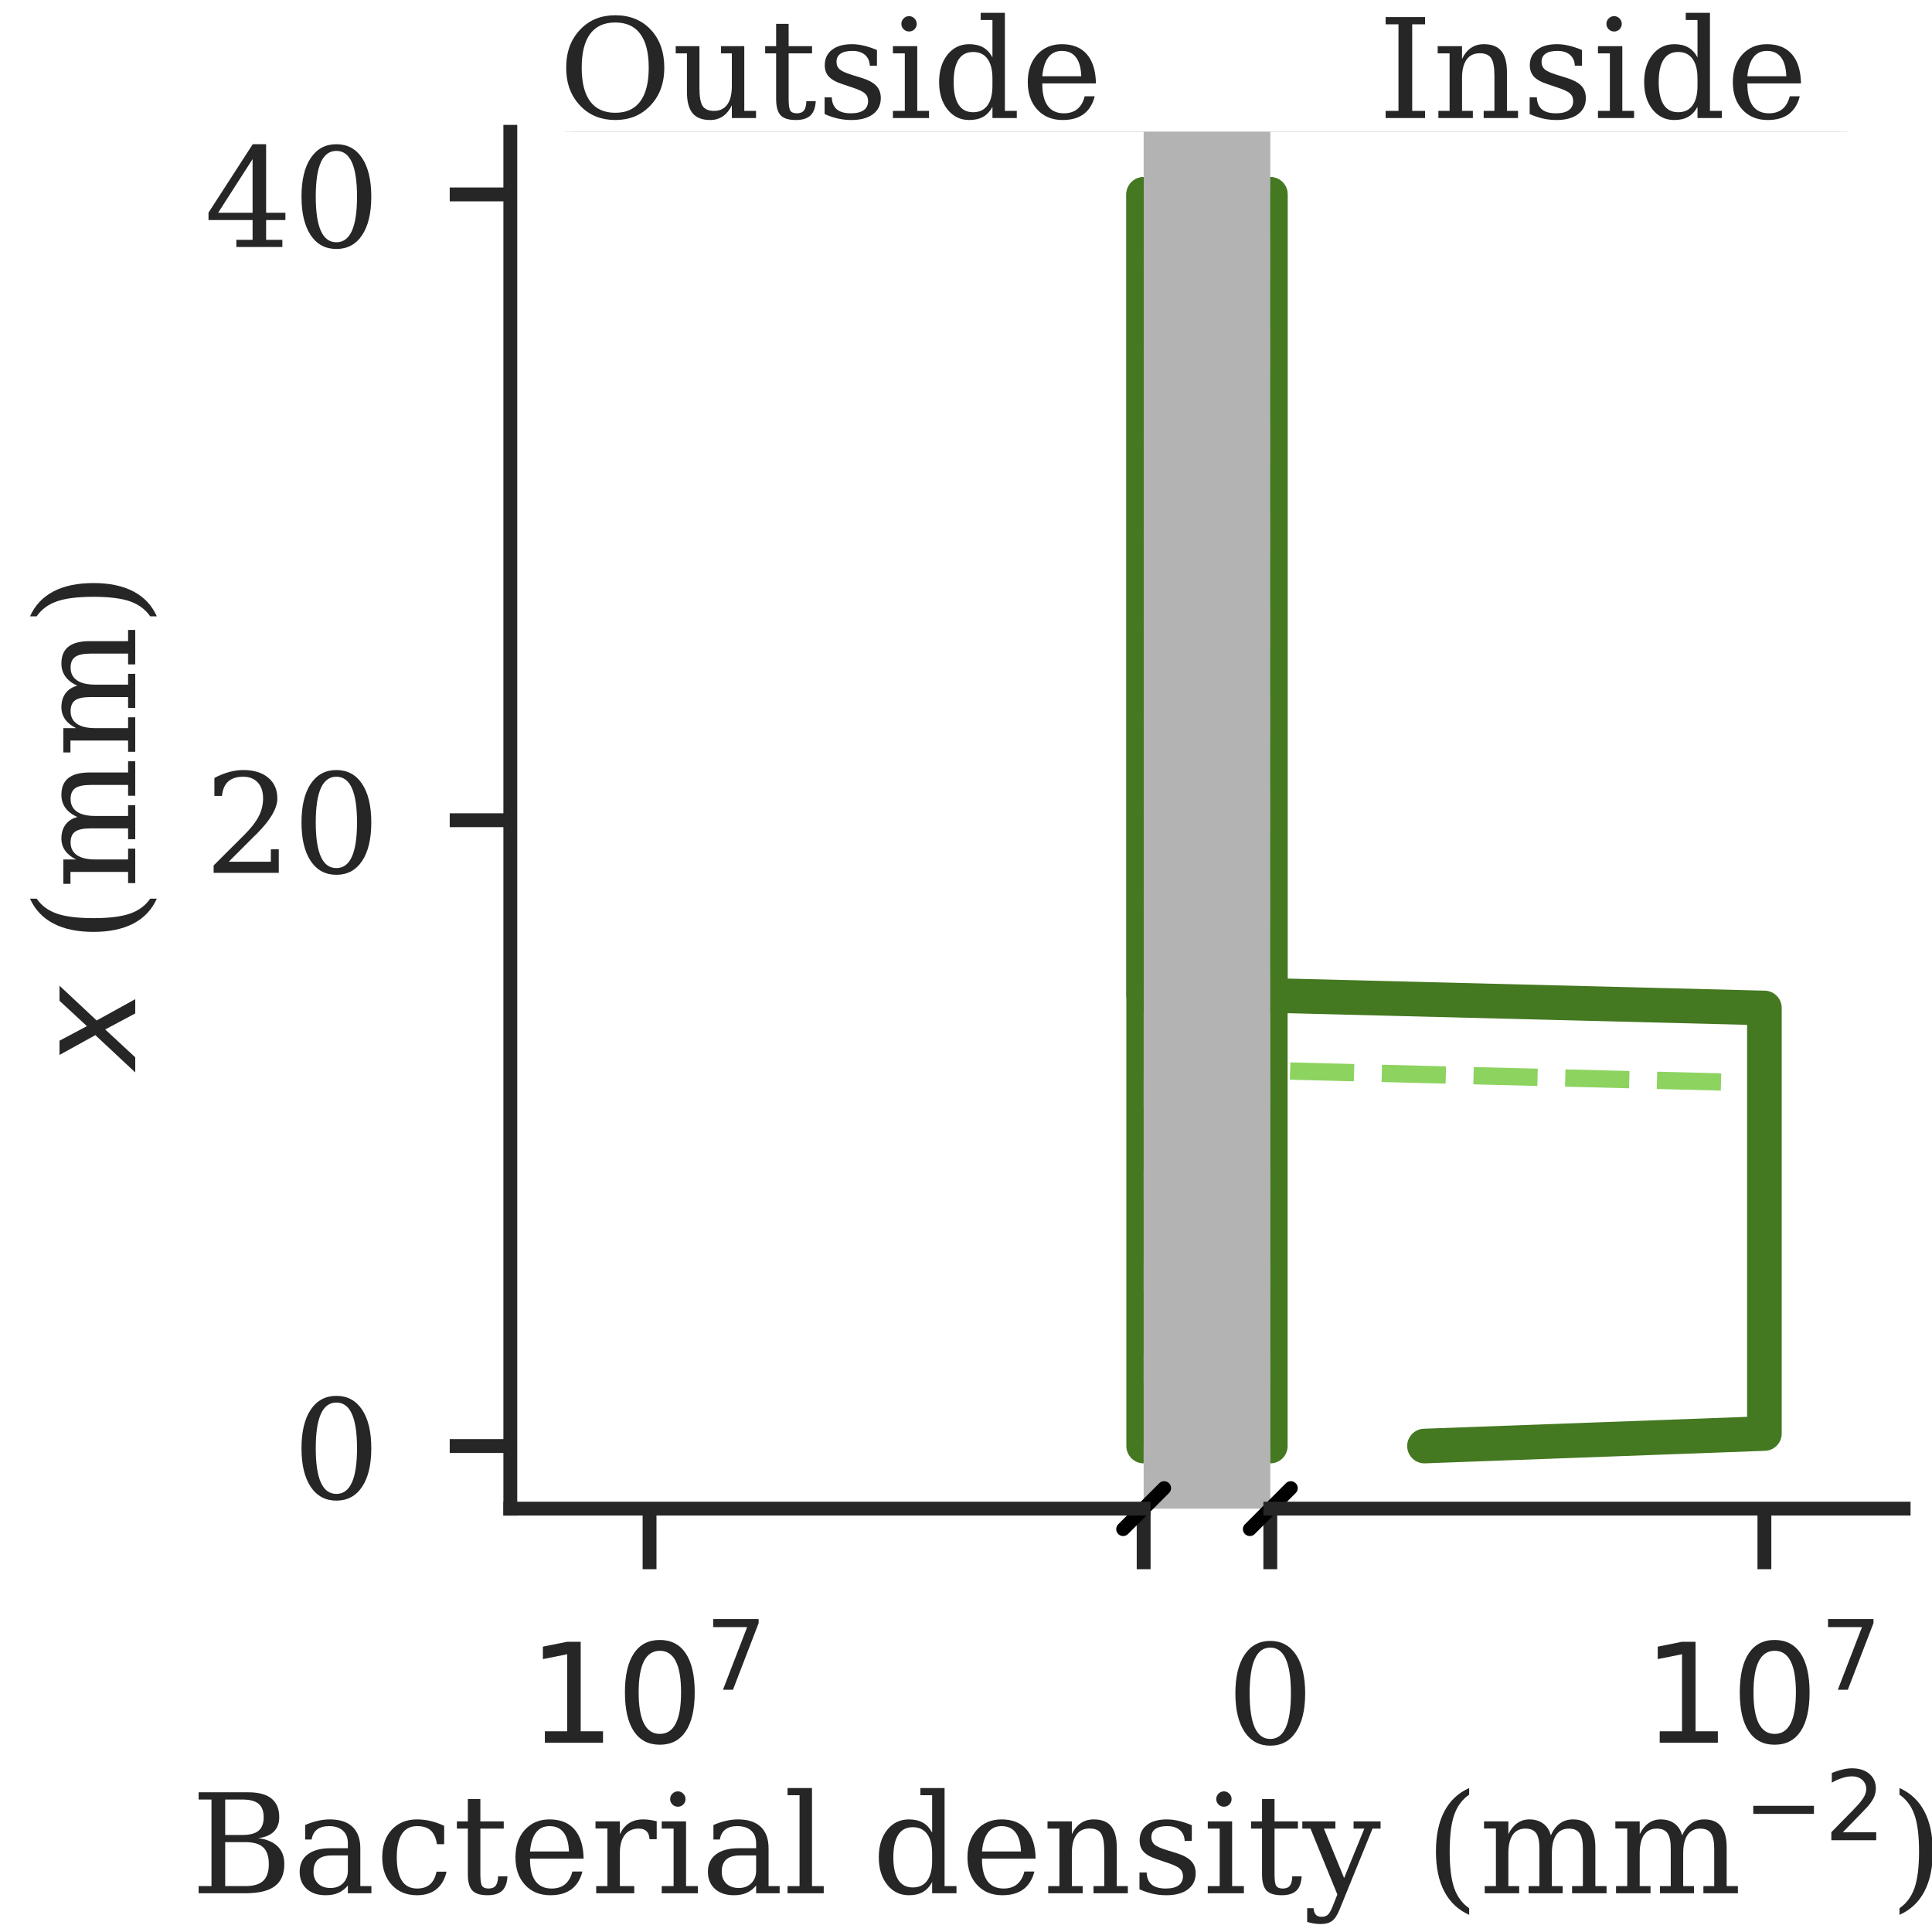 <?xml version="1.0" encoding="utf-8" standalone="no"?>
<!DOCTYPE svg PUBLIC "-//W3C//DTD SVG 1.1//EN"
  "http://www.w3.org/Graphics/SVG/1.1/DTD/svg11.dtd">
<!-- Created with matplotlib (https://matplotlib.org/) -->
<svg height="111.6pt" version="1.1" viewBox="0 0 111.6 111.6" width="111.6pt" xmlns="http://www.w3.org/2000/svg" xmlns:xlink="http://www.w3.org/1999/xlink">
 <defs>
  <style type="text/css">
*{stroke-linecap:butt;stroke-linejoin:round;}
  </style>
 </defs>
 <g id="figure_1">
  <g id="patch_1">
   <path d="M 0 111.6 
L 111.6 111.6 
L 111.6 0 
L 0 0 
z
" style="fill:#ffffff;"/>
  </g>
  <g id="axes_1">
   <g id="patch_2">
    <path clip-path="url(#p5a518425d0)" d="M 33.136 87.144 
L 33.136 7.614 
L 106.304 7.614 
L 106.304 87.144 
z
" style="fill:#b3b3b3;stroke:#b3b3b3;stroke-linejoin:miter;"/>
   </g>
   <g id="text_1">
    <!-- Outside -->
    <defs>
     <path d="M 41.016 3.812 
Q 52.984 3.812 59.078 12.031 
Q 65.188 20.266 65.188 36.375 
Q 65.188 52.547 59.078 60.766 
Q 52.984 69 41.016 69 
Q 29 69 22.891 60.766 
Q 16.797 52.547 16.797 36.375 
Q 16.797 20.266 22.891 12.031 
Q 29 3.812 41.016 3.812 
z
M 41.016 -1.422 
Q 33.594 -1.422 27.359 1.016 
Q 21.141 3.469 16.406 8.203 
Q 10.938 13.672 8.266 20.609 
Q 5.609 27.547 5.609 36.375 
Q 5.609 45.219 8.266 52.172 
Q 10.938 59.125 16.406 64.594 
Q 21.188 69.391 27.344 71.797 
Q 33.5 74.219 41.016 74.219 
Q 56.891 74.219 66.656 63.812 
Q 76.422 53.422 76.422 36.375 
Q 76.422 27.641 73.734 20.625 
Q 71.047 13.625 65.578 8.203 
Q 60.797 3.422 54.641 1 
Q 48.484 -1.422 41.016 -1.422 
z
" id="DejaVuSerif-79"/>
     <path d="M 35.406 51.906 
L 52.203 51.906 
L 52.203 5.172 
L 60.688 5.172 
L 60.688 0 
L 43.219 0 
L 43.219 9.188 
Q 40.719 4 36.766 1.281 
Q 32.812 -1.422 27.594 -1.422 
Q 18.953 -1.422 14.875 3.484 
Q 10.797 8.406 10.797 18.891 
L 10.797 46.688 
L 2.688 46.688 
L 2.688 51.906 
L 19.828 51.906 
L 19.828 21.688 
Q 19.828 12.203 22.141 8.688 
Q 24.469 5.172 30.422 5.172 
Q 36.672 5.172 39.938 9.766 
Q 43.219 14.359 43.219 23.094 
L 43.219 46.688 
L 35.406 46.688 
z
" id="DejaVuSerif-117"/>
     <path d="M 10.797 46.688 
L 2.875 46.688 
L 2.875 51.906 
L 10.797 51.906 
L 10.797 68.016 
L 19.828 68.016 
L 19.828 51.906 
L 36.719 51.906 
L 36.719 46.688 
L 19.828 46.688 
L 19.828 13.719 
Q 19.828 7.125 21.094 5.266 
Q 22.359 3.422 25.781 3.422 
Q 29.297 3.422 30.906 5.484 
Q 32.516 7.562 32.625 12.203 
L 39.406 12.203 
Q 39.016 5.125 35.547 1.844 
Q 32.078 -1.422 25 -1.422 
Q 17.234 -1.422 14.016 2.016 
Q 10.797 5.469 10.797 13.719 
z
" id="DejaVuSerif-116"/>
     <path d="M 5.609 2.875 
L 5.609 14.984 
L 10.797 14.984 
Q 10.984 9.188 14.422 6.297 
Q 17.875 3.422 24.609 3.422 
Q 30.672 3.422 33.844 5.688 
Q 37.016 7.953 37.016 12.312 
Q 37.016 15.719 34.688 17.812 
Q 32.375 19.922 24.906 22.312 
L 18.406 24.516 
Q 11.719 26.656 8.719 29.875 
Q 5.719 33.109 5.719 38.094 
Q 5.719 45.219 10.938 49.266 
Q 16.156 53.328 25.391 53.328 
Q 29.5 53.328 34.031 52.25 
Q 38.578 51.172 43.406 49.125 
L 43.406 37.797 
L 38.234 37.797 
Q 38.031 42.828 34.703 45.656 
Q 31.391 48.484 25.688 48.484 
Q 20.016 48.484 17.109 46.484 
Q 14.203 44.484 14.203 40.484 
Q 14.203 37.203 16.406 35.219 
Q 18.609 33.25 25.203 31.203 
L 32.328 29 
Q 39.703 26.703 42.938 23.266 
Q 46.188 19.828 46.188 14.406 
Q 46.188 7.031 40.547 2.797 
Q 34.906 -1.422 25 -1.422 
Q 19.969 -1.422 15.188 -0.344 
Q 10.406 0.734 5.609 2.875 
z
" id="DejaVuSerif-115"/>
     <path d="M 9.719 68.016 
Q 9.719 70.266 11.344 71.922 
Q 12.984 73.578 15.281 73.578 
Q 17.531 73.578 19.156 71.922 
Q 20.797 70.266 20.797 68.016 
Q 20.797 65.719 19.188 64.109 
Q 17.578 62.5 15.281 62.5 
Q 12.984 62.5 11.344 64.109 
Q 9.719 65.719 9.719 68.016 
z
M 21.188 5.172 
L 29.688 5.172 
L 29.688 0 
L 3.609 0 
L 3.609 5.172 
L 12.203 5.172 
L 12.203 46.688 
L 3.609 46.688 
L 3.609 51.906 
L 21.188 51.906 
z
" id="DejaVuSerif-105"/>
     <path d="M 52.484 5.172 
L 61.078 5.172 
L 61.078 0 
L 43.5 0 
L 43.5 8.109 
Q 40.875 3.219 36.797 0.891 
Q 32.719 -1.422 26.703 -1.422 
Q 17.141 -1.422 11.062 6.172 
Q 4.984 13.766 4.984 25.984 
Q 4.984 38.188 11.031 45.75 
Q 17.094 53.328 26.703 53.328 
Q 32.719 53.328 36.797 51 
Q 40.875 48.688 43.5 43.797 
L 43.5 70.797 
L 35.016 70.797 
L 35.016 75.984 
L 52.484 75.984 
z
M 43.5 23.391 
L 43.5 28.516 
Q 43.5 37.844 39.906 42.766 
Q 36.328 47.703 29.5 47.703 
Q 22.562 47.703 19.016 42.234 
Q 15.484 36.766 15.484 25.984 
Q 15.484 15.234 19.016 9.719 
Q 22.562 4.203 29.5 4.203 
Q 36.328 4.203 39.906 9.109 
Q 43.5 14.016 43.5 23.391 
z
" id="DejaVuSerif-100"/>
     <path d="M 54.203 25 
L 15.484 25 
L 15.484 24.609 
Q 15.484 14.109 19.438 8.766 
Q 23.391 3.422 31.109 3.422 
Q 37.016 3.422 40.797 6.516 
Q 44.578 9.625 46.094 15.719 
L 53.328 15.719 
Q 51.172 7.172 45.375 2.875 
Q 39.594 -1.422 30.172 -1.422 
Q 18.797 -1.422 11.891 6.078 
Q 4.984 13.578 4.984 25.984 
Q 4.984 38.281 11.766 45.797 
Q 18.562 53.328 29.594 53.328 
Q 41.359 53.328 47.656 46.062 
Q 53.953 38.812 54.203 25 
z
M 43.609 30.172 
Q 43.312 39.266 39.766 43.875 
Q 36.234 48.484 29.594 48.484 
Q 23.391 48.484 19.828 43.844 
Q 16.266 39.203 15.484 30.172 
z
" id="DejaVuSerif-101"/>
    </defs>
    <g style="fill:#262626;" transform="translate(32.258 6.819)scale(0.08 -0.08)">
     <use xlink:href="#DejaVuSerif-79"/>
     <use x="81.982" xlink:href="#DejaVuSerif-117"/>
     <use x="146.387" xlink:href="#DejaVuSerif-116"/>
     <use x="186.572" xlink:href="#DejaVuSerif-115"/>
     <use x="237.891" xlink:href="#DejaVuSerif-105"/>
     <use x="269.873" xlink:href="#DejaVuSerif-100"/>
     <use x="333.887" xlink:href="#DejaVuSerif-101"/>
    </g>
   </g>
   <g id="text_2">
    <!-- Inside -->
    <defs>
     <path d="M 24.703 5.172 
L 33.984 5.172 
L 33.984 0 
L 5.516 0 
L 5.516 5.172 
L 14.797 5.172 
L 14.797 67.672 
L 5.516 67.672 
L 5.516 72.906 
L 33.984 72.906 
L 33.984 67.672 
L 24.703 67.672 
z
" id="DejaVuSerif-73"/>
     <path d="M 4.109 0 
L 4.109 5.172 
L 12.203 5.172 
L 12.203 46.688 
L 3.609 46.688 
L 3.609 51.906 
L 21.188 51.906 
L 21.188 42.672 
Q 23.688 47.953 27.656 50.641 
Q 31.641 53.328 36.922 53.328 
Q 45.516 53.328 49.562 48.391 
Q 53.609 43.453 53.609 33.016 
L 53.609 5.172 
L 61.625 5.172 
L 61.625 0 
L 36.812 0 
L 36.812 5.172 
L 44.578 5.172 
L 44.578 30.172 
Q 44.578 39.703 42.234 43.234 
Q 39.891 46.781 33.984 46.781 
Q 27.734 46.781 24.453 42.203 
Q 21.188 37.641 21.188 28.906 
L 21.188 5.172 
L 29 5.172 
L 29 0 
z
" id="DejaVuSerif-110"/>
    </defs>
    <g style="fill:#262626;" transform="translate(79.598 6.819)scale(0.08 -0.08)">
     <use xlink:href="#DejaVuSerif-73"/>
     <use x="39.502" xlink:href="#DejaVuSerif-110"/>
     <use x="103.906" xlink:href="#DejaVuSerif-115"/>
     <use x="155.225" xlink:href="#DejaVuSerif-105"/>
     <use x="187.207" xlink:href="#DejaVuSerif-100"/>
     <use x="251.221" xlink:href="#DejaVuSerif-101"/>
    </g>
   </g>
  </g>
  <g id="axes_2">
   <g id="patch_3">
    <path d="M 29.478 87.144 
L 66.062 87.144 
L 66.062 7.614 
L 29.478 7.614 
z
" style="fill:#ffffff;"/>
   </g>
   <g id="matplotlib.axis_1">
    <g id="xtick_1">
     <g id="line2d_1">
      <defs>
       <path d="M 0 0 
L 0 3.5 
" id="m2ca1582dc2" style="stroke:#262626;stroke-width:0.8;"/>
      </defs>
      <g>
       <use style="fill:#262626;stroke:#262626;stroke-width:0.8;" x="37.521" xlink:href="#m2ca1582dc2" y="87.144"/>
      </g>
     </g>
     <g id="text_3">
      <!-- $10^7$ -->
      <defs>
       <path d="M 12.406 8.297 
L 28.516 8.297 
L 28.516 63.922 
L 10.984 60.406 
L 10.984 69.391 
L 28.422 72.906 
L 38.281 72.906 
L 38.281 8.297 
L 54.391 8.297 
L 54.391 0 
L 12.406 0 
z
" id="DejaVuSans-49"/>
       <path d="M 31.781 66.406 
Q 24.172 66.406 20.328 58.906 
Q 16.5 51.422 16.5 36.375 
Q 16.5 21.391 20.328 13.891 
Q 24.172 6.391 31.781 6.391 
Q 39.453 6.391 43.281 13.891 
Q 47.125 21.391 47.125 36.375 
Q 47.125 51.422 43.281 58.906 
Q 39.453 66.406 31.781 66.406 
z
M 31.781 74.219 
Q 44.047 74.219 50.516 64.516 
Q 56.984 54.828 56.984 36.375 
Q 56.984 17.969 50.516 8.266 
Q 44.047 -1.422 31.781 -1.422 
Q 19.531 -1.422 13.062 8.266 
Q 6.594 17.969 6.594 36.375 
Q 6.594 54.828 13.062 64.516 
Q 19.531 74.219 31.781 74.219 
z
" id="DejaVuSans-48"/>
       <path d="M 8.203 72.906 
L 55.078 72.906 
L 55.078 68.703 
L 28.609 0 
L 18.312 0 
L 43.219 64.594 
L 8.203 64.594 
z
" id="DejaVuSans-55"/>
      </defs>
      <g style="fill:#262626;" transform="translate(30.481 100.723)scale(0.08 -0.08)">
       <use transform="translate(0 0.684)" xlink:href="#DejaVuSans-49"/>
       <use transform="translate(63.623 0.684)" xlink:href="#DejaVuSans-48"/>
       <use transform="translate(128.203 38.966)scale(0.7)" xlink:href="#DejaVuSans-55"/>
      </g>
     </g>
    </g>
    <g id="xtick_2">
     <g id="line2d_2">
      <g>
       <use style="fill:#262626;stroke:#262626;stroke-width:0.8;" x="66.062" xlink:href="#m2ca1582dc2" y="87.144"/>
      </g>
     </g>
    </g>
   </g>
   <g id="matplotlib.axis_2">
    <g id="ytick_1">
     <g id="line2d_3">
      <defs>
       <path d="M 0 0 
L -3.5 0 
" id="m3a24e3e250" style="stroke:#262626;stroke-width:0.8;"/>
      </defs>
      <g>
       <use style="fill:#262626;stroke:#262626;stroke-width:0.8;" x="29.478" xlink:href="#m3a24e3e250" y="83.529"/>
      </g>
     </g>
     <g id="text_4">
      <!-- 0 -->
      <defs>
       <path d="M 31.781 3.422 
Q 39.266 3.422 42.969 11.625 
Q 46.688 19.828 46.688 36.375 
Q 46.688 52.984 42.969 61.188 
Q 39.266 69.391 31.781 69.391 
Q 24.312 69.391 20.594 61.188 
Q 16.891 52.984 16.891 36.375 
Q 16.891 19.828 20.594 11.625 
Q 24.312 3.422 31.781 3.422 
z
M 31.781 -1.422 
Q 19.922 -1.422 13.25 8.531 
Q 6.594 18.5 6.594 36.375 
Q 6.594 54.297 13.25 64.25 
Q 19.922 74.219 31.781 74.219 
Q 43.703 74.219 50.344 64.25 
Q 56.984 54.297 56.984 36.375 
Q 56.984 18.5 50.344 8.531 
Q 43.703 -1.422 31.781 -1.422 
z
" id="DejaVuSerif-48"/>
      </defs>
      <g style="fill:#262626;" transform="translate(16.888 86.568)scale(0.08 -0.08)">
       <use xlink:href="#DejaVuSerif-48"/>
      </g>
     </g>
    </g>
    <g id="ytick_2">
     <g id="line2d_4">
      <g>
       <use style="fill:#262626;stroke:#262626;stroke-width:0.8;" x="29.478" xlink:href="#m3a24e3e250" y="47.379"/>
      </g>
     </g>
     <g id="text_5">
      <!-- 20 -->
      <defs>
       <path d="M 12.797 55.516 
L 7.328 55.516 
L 7.328 68.5 
Q 12.547 71.297 17.844 72.75 
Q 23.141 74.219 28.219 74.219 
Q 39.594 74.219 46.188 68.703 
Q 52.781 63.188 52.781 53.719 
Q 52.781 43.016 37.844 28.125 
Q 36.672 27 36.078 26.422 
L 17.672 8.016 
L 48.094 8.016 
L 48.094 17 
L 53.812 17 
L 53.812 0 
L 6.781 0 
L 6.781 5.328 
L 28.906 27.391 
Q 36.234 34.719 39.359 40.844 
Q 42.484 46.969 42.484 53.719 
Q 42.484 61.078 38.641 65.234 
Q 34.812 69.391 28.078 69.391 
Q 21.094 69.391 17.281 65.922 
Q 13.484 62.453 12.797 55.516 
z
" id="DejaVuSerif-50"/>
      </defs>
      <g style="fill:#262626;" transform="translate(11.798 50.418)scale(0.08 -0.08)">
       <use xlink:href="#DejaVuSerif-50"/>
       <use x="63.623" xlink:href="#DejaVuSerif-48"/>
      </g>
     </g>
    </g>
    <g id="ytick_3">
     <g id="line2d_5">
      <g>
       <use style="fill:#262626;stroke:#262626;stroke-width:0.8;" x="29.478" xlink:href="#m3a24e3e250" y="11.229"/>
      </g>
     </g>
     <g id="text_6">
      <!-- 40 -->
      <defs>
       <path d="M 34.906 24.703 
L 34.906 63.484 
L 10.016 24.703 
z
M 56.391 0 
L 23.188 0 
L 23.188 5.172 
L 34.906 5.172 
L 34.906 19.484 
L 3.078 19.484 
L 3.078 24.812 
L 35.016 74.219 
L 44.672 74.219 
L 44.672 24.703 
L 58.594 24.703 
L 58.594 19.484 
L 44.672 19.484 
L 44.672 5.172 
L 56.391 5.172 
z
" id="DejaVuSerif-52"/>
      </defs>
      <g style="fill:#262626;" transform="translate(11.798 14.268)scale(0.08 -0.08)">
       <use xlink:href="#DejaVuSerif-52"/>
       <use x="63.623" xlink:href="#DejaVuSerif-48"/>
      </g>
     </g>
    </g>
   </g>
   <g id="line2d_6">
    <path d="M 64.878 88.328 
L 67.245 85.96 
" style="fill:none;stroke:#000000;stroke-linecap:round;stroke-width:0.8;"/>
   </g>
   <g id="line2d_7">
    <path clip-path="url(#p6bc2727000)" d="M 74.968 83.529 
L 94.602 82.806 
L 94.602 82.083 
L 94.602 81.36 
L 94.602 80.637 
L 94.602 79.914 
L 94.602 79.191 
L 94.602 78.468 
L 94.602 77.745 
L 94.602 77.022 
L 94.602 76.299 
L 94.602 75.576 
L 94.602 74.853 
L 94.602 74.13 
L 94.602 73.407 
L 94.602 72.684 
L 94.602 71.961 
L 94.602 71.238 
L 94.602 70.515 
L 94.602 69.792 
L 94.602 69.069 
L 94.602 68.346 
L 94.602 67.623 
L 94.602 66.9 
L 94.602 66.177 
L 94.602 65.454 
L 94.602 64.731 
L 94.602 64.008 
L 94.602 63.285 
L 94.602 62.562 
L 66.062 61.839 
L 66.062 61.116 
L 66.062 60.393 
L 66.062 59.67 
L 66.062 58.947 
L 66.062 58.224 
L 66.062 57.501 
L 66.062 56.778 
L 66.062 56.055 
L 66.062 55.332 
L 66.062 54.609 
L 66.062 53.886 
L 66.062 53.163 
L 66.062 52.44 
L 66.062 51.717 
L 66.062 50.994 
L 66.062 50.271 
L 66.062 49.548 
L 66.062 48.825 
L 66.062 48.102 
L 66.062 47.379 
L 66.062 46.656 
L 66.062 45.933 
L 66.062 45.21 
L 66.062 44.487 
L 66.062 43.764 
L 66.062 43.041 
L 66.062 42.318 
L 66.062 41.595 
L 66.062 40.872 
L 66.062 40.149 
L 66.062 39.426 
L 66.062 38.703 
L 66.062 37.98 
L 66.062 37.257 
L 66.062 36.534 
L 66.062 35.811 
L 66.062 35.088 
L 66.062 34.365 
L 66.062 33.642 
L 66.062 32.919 
L 66.062 32.196 
L 66.062 31.473 
L 66.062 30.75 
L 66.062 30.027 
L 66.062 29.304 
L 66.062 28.581 
L 66.062 27.858 
L 66.062 27.135 
L 66.062 26.412 
L 66.062 25.689 
L 66.062 24.966 
L 66.062 24.243 
L 66.062 23.52 
L 66.062 22.797 
L 66.062 22.074 
L 66.062 21.351 
L 66.062 20.628 
L 66.062 19.905 
L 66.062 19.182 
L 66.062 18.459 
L 66.062 17.736 
L 66.062 17.013 
L 66.062 16.29 
L 66.062 15.567 
L 66.062 14.844 
L 66.062 14.121 
L 66.062 13.398 
L 66.062 12.675 
L 66.062 11.952 
L 66.062 11.229 
" style="fill:none;stroke:#8dd35f;stroke-dasharray:3.7,1.6;stroke-dashoffset:0;"/>
   </g>
   <g id="line2d_8">
    <path clip-path="url(#p6bc2727000)" d="M 66.062 83.529 
L 66.062 82.806 
L 66.062 82.083 
L 66.062 81.36 
L 66.062 80.637 
L 66.062 79.914 
L 66.062 79.191 
L 66.062 78.468 
L 66.062 77.745 
L 66.062 77.022 
L 66.062 76.299 
L 66.062 75.576 
L 66.062 74.853 
L 66.062 74.13 
L 66.062 73.407 
L 66.062 72.684 
L 66.062 71.961 
L 66.062 71.238 
L 66.062 70.515 
L 66.062 69.792 
L 66.062 69.069 
L 66.062 68.346 
L 66.062 67.623 
L 66.062 66.9 
L 66.062 66.177 
L 66.062 65.454 
L 66.062 64.731 
L 66.062 64.008 
L 66.062 63.285 
L 66.062 62.562 
L 66.062 61.839 
L 66.062 61.116 
L 66.062 60.393 
L 66.062 59.67 
L 66.062 58.947 
L 66.062 58.224 
L 66.062 57.501 
L 66.062 56.778 
L 66.062 56.055 
L 66.062 55.332 
L 66.062 54.609 
L 66.062 53.886 
L 66.062 53.163 
L 66.062 52.44 
L 66.062 51.717 
L 66.062 50.994 
L 66.062 50.271 
L 66.062 49.548 
L 66.062 48.825 
L 66.062 48.102 
L 66.062 47.379 
L 66.062 46.656 
L 66.062 45.933 
L 66.062 45.21 
L 66.062 44.487 
L 66.062 43.764 
L 66.062 43.041 
L 66.062 42.318 
L 66.062 41.595 
L 66.062 40.872 
L 66.062 40.149 
L 66.062 39.426 
L 66.062 38.703 
L 66.062 37.98 
L 66.062 37.257 
L 66.062 36.534 
L 66.062 35.811 
L 66.062 35.088 
L 66.062 34.365 
L 66.062 33.642 
L 66.062 32.919 
L 66.062 32.196 
L 66.062 31.473 
L 66.062 30.75 
L 66.062 30.027 
L 66.062 29.304 
L 66.062 28.581 
L 66.062 27.858 
L 66.062 27.135 
L 66.062 26.412 
L 66.062 25.689 
L 66.062 24.966 
L 66.062 24.243 
L 66.062 23.52 
L 66.062 22.797 
L 66.062 22.074 
L 66.062 21.351 
L 66.062 20.628 
L 66.062 19.905 
L 66.062 19.182 
L 66.062 18.459 
L 66.062 17.736 
L 66.062 17.013 
L 66.062 16.29 
L 66.062 15.567 
L 66.062 14.844 
L 66.062 14.121 
L 66.062 13.398 
L 66.062 12.675 
L 66.062 11.952 
L 66.062 11.229 
" style="fill:none;stroke:#8dd35f;stroke-dasharray:3.7,1.6;stroke-dashoffset:0;"/>
   </g>
   <g id="line2d_9">
    <path clip-path="url(#p6bc2727000)" d="M 74.968 83.529 
L 94.602 82.806 
L 94.602 82.083 
L 94.602 81.36 
L 94.602 80.637 
L 94.602 79.914 
L 94.602 79.191 
L 94.602 78.468 
L 94.602 77.745 
L 94.602 77.022 
L 94.602 76.299 
L 94.602 75.576 
L 94.602 74.853 
L 94.602 74.13 
L 94.602 73.407 
L 94.602 72.684 
L 94.602 71.961 
L 94.602 71.238 
L 94.602 70.515 
L 94.602 69.792 
L 94.602 69.069 
L 94.602 68.346 
L 94.602 67.623 
L 94.602 66.9 
L 94.602 66.177 
L 94.602 65.454 
L 94.602 64.731 
L 94.602 64.008 
L 94.602 63.285 
L 94.602 62.562 
L 94.602 61.839 
L 94.602 61.116 
L 94.602 60.393 
L 94.602 59.67 
L 94.602 58.947 
L 94.602 58.224 
L 66.062 57.501 
L 66.062 56.778 
L 66.062 56.055 
L 66.062 55.332 
L 66.062 54.609 
L 66.062 53.886 
L 66.062 53.163 
L 66.062 52.44 
L 66.062 51.717 
L 66.062 50.994 
L 66.062 50.271 
L 66.062 49.548 
L 66.062 48.825 
L 66.062 48.102 
L 66.062 47.379 
L 66.062 46.656 
L 66.062 45.933 
L 66.062 45.21 
L 66.062 44.487 
L 66.062 43.764 
L 66.062 43.041 
L 66.062 42.318 
L 66.062 41.595 
L 66.062 40.872 
L 66.062 40.149 
L 66.062 39.426 
L 66.062 38.703 
L 66.062 37.98 
L 66.062 37.257 
L 66.062 36.534 
L 66.062 35.811 
L 66.062 35.088 
L 66.062 34.365 
L 66.062 33.642 
L 66.062 32.919 
L 66.062 32.196 
L 66.062 31.473 
L 66.062 30.75 
L 66.062 30.027 
L 66.062 29.304 
L 66.062 28.581 
L 66.062 27.858 
L 66.062 27.135 
L 66.062 26.412 
L 66.062 25.689 
L 66.062 24.966 
L 66.062 24.243 
L 66.062 23.52 
L 66.062 22.797 
L 66.062 22.074 
L 66.062 21.351 
L 66.062 20.628 
L 66.062 19.905 
L 66.062 19.182 
L 66.062 18.459 
L 66.062 17.736 
L 66.062 17.013 
L 66.062 16.29 
L 66.062 15.567 
L 66.062 14.844 
L 66.062 14.121 
L 66.062 13.398 
L 66.062 12.675 
L 66.062 11.952 
L 66.062 11.229 
" style="fill:none;stroke:#447821;stroke-linecap:round;stroke-width:2;"/>
   </g>
   <g id="line2d_10">
    <path clip-path="url(#p6bc2727000)" d="M 66.062 83.529 
L 66.062 82.806 
L 66.062 82.083 
L 66.062 81.36 
L 66.062 80.637 
L 66.062 79.914 
L 66.062 79.191 
L 66.062 78.468 
L 66.062 77.745 
L 66.062 77.022 
L 66.062 76.299 
L 66.062 75.576 
L 66.062 74.853 
L 66.062 74.13 
L 66.062 73.407 
L 66.062 72.684 
L 66.062 71.961 
L 66.062 71.238 
L 66.062 70.515 
L 66.062 69.792 
L 66.062 69.069 
L 66.062 68.346 
L 66.062 67.623 
L 66.062 66.9 
L 66.062 66.177 
L 66.062 65.454 
L 66.062 64.731 
L 66.062 64.008 
L 66.062 63.285 
L 66.062 62.562 
L 66.062 61.839 
L 66.062 61.116 
L 66.062 60.393 
L 66.062 59.67 
L 66.062 58.947 
L 66.062 58.224 
L 66.062 57.501 
L 66.062 56.778 
L 66.062 56.055 
L 66.062 55.332 
L 66.062 54.609 
L 66.062 53.886 
L 66.062 53.163 
L 66.062 52.44 
L 66.062 51.717 
L 66.062 50.994 
L 66.062 50.271 
L 66.062 49.548 
L 66.062 48.825 
L 66.062 48.102 
L 66.062 47.379 
L 66.062 46.656 
L 66.062 45.933 
L 66.062 45.21 
L 66.062 44.487 
L 66.062 43.764 
L 66.062 43.041 
L 66.062 42.318 
L 66.062 41.595 
L 66.062 40.872 
L 66.062 40.149 
L 66.062 39.426 
L 66.062 38.703 
L 66.062 37.98 
L 66.062 37.257 
L 66.062 36.534 
L 66.062 35.811 
L 66.062 35.088 
L 66.062 34.365 
L 66.062 33.642 
L 66.062 32.919 
L 66.062 32.196 
L 66.062 31.473 
L 66.062 30.75 
L 66.062 30.027 
L 66.062 29.304 
L 66.062 28.581 
L 66.062 27.858 
L 66.062 27.135 
L 66.062 26.412 
L 66.062 25.689 
L 66.062 24.966 
L 66.062 24.243 
L 66.062 23.52 
L 66.062 22.797 
L 66.062 22.074 
L 66.062 21.351 
L 66.062 20.628 
L 66.062 19.905 
L 66.062 19.182 
L 66.062 18.459 
L 66.062 17.736 
L 66.062 17.013 
L 66.062 16.29 
L 66.062 15.567 
L 66.062 14.844 
L 66.062 14.121 
L 66.062 13.398 
L 66.062 12.675 
L 66.062 11.952 
L 66.062 11.229 
" style="fill:none;stroke:#447821;stroke-linecap:round;stroke-width:2;"/>
   </g>
   <g id="patch_4">
    <path d="M 29.478 87.144 
L 29.478 7.614 
" style="fill:none;stroke:#262626;stroke-linecap:square;stroke-linejoin:miter;stroke-width:0.8;"/>
   </g>
   <g id="patch_5">
    <path d="M 29.478 87.144 
L 66.062 87.144 
" style="fill:none;stroke:#262626;stroke-linecap:square;stroke-linejoin:miter;stroke-width:0.8;"/>
   </g>
  </g>
  <g id="axes_3">
   <g id="patch_6">
    <path d="M 73.378 87.144 
L 109.962 87.144 
L 109.962 7.614 
L 73.378 7.614 
z
" style="fill:#ffffff;"/>
   </g>
   <g id="matplotlib.axis_3">
    <g id="xtick_3">
     <g id="line2d_11">
      <g>
       <use style="fill:#262626;stroke:#262626;stroke-width:0.8;" x="73.378" xlink:href="#m2ca1582dc2" y="87.144"/>
      </g>
     </g>
     <g id="text_7">
      <!-- 0 -->
      <g style="fill:#262626;" transform="translate(70.833 100.723)scale(0.08 -0.08)">
       <use xlink:href="#DejaVuSerif-48"/>
      </g>
     </g>
    </g>
    <g id="xtick_4">
     <g id="line2d_12">
      <g>
       <use style="fill:#262626;stroke:#262626;stroke-width:0.8;" x="101.919" xlink:href="#m2ca1582dc2" y="87.144"/>
      </g>
     </g>
     <g id="text_8">
      <!-- $10^7$ -->
      <g style="fill:#262626;" transform="translate(94.879 100.723)scale(0.08 -0.08)">
       <use transform="translate(0 0.684)" xlink:href="#DejaVuSans-49"/>
       <use transform="translate(63.623 0.684)" xlink:href="#DejaVuSans-48"/>
       <use transform="translate(128.203 38.966)scale(0.7)" xlink:href="#DejaVuSans-55"/>
      </g>
     </g>
    </g>
   </g>
   <g id="matplotlib.axis_4">
    <g id="ytick_4"/>
    <g id="ytick_5"/>
    <g id="ytick_6"/>
   </g>
   <g id="line2d_13">
    <path d="M 72.195 88.328 
L 74.562 85.96 
" style="fill:none;stroke:#000000;stroke-linecap:round;stroke-width:0.8;"/>
   </g>
   <g id="line2d_14">
    <path clip-path="url(#p31db54a277)" d="M 82.284 83.529 
L 101.919 82.806 
L 101.919 82.083 
L 101.919 81.36 
L 101.919 80.637 
L 101.919 79.914 
L 101.919 79.191 
L 101.919 78.468 
L 101.919 77.745 
L 101.919 77.022 
L 101.919 76.299 
L 101.919 75.576 
L 101.919 74.853 
L 101.919 74.13 
L 101.919 73.407 
L 101.919 72.684 
L 101.919 71.961 
L 101.919 71.238 
L 101.919 70.515 
L 101.919 69.792 
L 101.919 69.069 
L 101.919 68.346 
L 101.919 67.623 
L 101.919 66.9 
L 101.919 66.177 
L 101.919 65.454 
L 101.919 64.731 
L 101.919 64.008 
L 101.919 63.285 
L 101.919 62.562 
L 73.378 61.839 
L 73.378 61.116 
L 73.378 60.393 
L 73.378 59.67 
L 73.378 58.947 
L 73.378 58.224 
L 73.378 57.501 
L 73.378 56.778 
L 73.378 56.055 
L 73.378 55.332 
L 73.378 54.609 
L 73.378 53.886 
L 73.378 53.163 
L 73.378 52.44 
L 73.378 51.717 
L 73.378 50.994 
L 73.378 50.271 
L 73.378 49.548 
L 73.378 48.825 
L 73.378 48.102 
L 73.378 47.379 
L 73.378 46.656 
L 73.378 45.933 
L 73.378 45.21 
L 73.378 44.487 
L 73.378 43.764 
L 73.378 43.041 
L 73.378 42.318 
L 73.378 41.595 
L 73.378 40.872 
L 73.378 40.149 
L 73.378 39.426 
L 73.378 38.703 
L 73.378 37.98 
L 73.378 37.257 
L 73.378 36.534 
L 73.378 35.811 
L 73.378 35.088 
L 73.378 34.365 
L 73.378 33.642 
L 73.378 32.919 
L 73.378 32.196 
L 73.378 31.473 
L 73.378 30.75 
L 73.378 30.027 
L 73.378 29.304 
L 73.378 28.581 
L 73.378 27.858 
L 73.378 27.135 
L 73.378 26.412 
L 73.378 25.689 
L 73.378 24.966 
L 73.378 24.243 
L 73.378 23.52 
L 73.378 22.797 
L 73.378 22.074 
L 73.378 21.351 
L 73.378 20.628 
L 73.378 19.905 
L 73.378 19.182 
L 73.378 18.459 
L 73.378 17.736 
L 73.378 17.013 
L 73.378 16.29 
L 73.378 15.567 
L 73.378 14.844 
L 73.378 14.121 
L 73.378 13.398 
L 73.378 12.675 
L 73.378 11.952 
L 73.378 11.229 
" style="fill:none;stroke:#8dd35f;stroke-dasharray:3.7,1.6;stroke-dashoffset:0;"/>
   </g>
   <g id="line2d_15">
    <path clip-path="url(#p31db54a277)" d="M 73.378 83.529 
L 73.378 82.806 
L 73.378 82.083 
L 73.378 81.36 
L 73.378 80.637 
L 73.378 79.914 
L 73.378 79.191 
L 73.378 78.468 
L 73.378 77.745 
L 73.378 77.022 
L 73.378 76.299 
L 73.378 75.576 
L 73.378 74.853 
L 73.378 74.13 
L 73.378 73.407 
L 73.378 72.684 
L 73.378 71.961 
L 73.378 71.238 
L 73.378 70.515 
L 73.378 69.792 
L 73.378 69.069 
L 73.378 68.346 
L 73.378 67.623 
L 73.378 66.9 
L 73.378 66.177 
L 73.378 65.454 
L 73.378 64.731 
L 73.378 64.008 
L 73.378 63.285 
L 73.378 62.562 
L 73.378 61.839 
L 73.378 61.116 
L 73.378 60.393 
L 73.378 59.67 
L 73.378 58.947 
L 73.378 58.224 
L 73.378 57.501 
L 73.378 56.778 
L 73.378 56.055 
L 73.378 55.332 
L 73.378 54.609 
L 73.378 53.886 
L 73.378 53.163 
L 73.378 52.44 
L 73.378 51.717 
L 73.378 50.994 
L 73.378 50.271 
L 73.378 49.548 
L 73.378 48.825 
L 73.378 48.102 
L 73.378 47.379 
L 73.378 46.656 
L 73.378 45.933 
L 73.378 45.21 
L 73.378 44.487 
L 73.378 43.764 
L 73.378 43.041 
L 73.378 42.318 
L 73.378 41.595 
L 73.378 40.872 
L 73.378 40.149 
L 73.378 39.426 
L 73.378 38.703 
L 73.378 37.98 
L 73.378 37.257 
L 73.378 36.534 
L 73.378 35.811 
L 73.378 35.088 
L 73.378 34.365 
L 73.378 33.642 
L 73.378 32.919 
L 73.378 32.196 
L 73.378 31.473 
L 73.378 30.75 
L 73.378 30.027 
L 73.378 29.304 
L 73.378 28.581 
L 73.378 27.858 
L 73.378 27.135 
L 73.378 26.412 
L 73.378 25.689 
L 73.378 24.966 
L 73.378 24.243 
L 73.378 23.52 
L 73.378 22.797 
L 73.378 22.074 
L 73.378 21.351 
L 73.378 20.628 
L 73.378 19.905 
L 73.378 19.182 
L 73.378 18.459 
L 73.378 17.736 
L 73.378 17.013 
L 73.378 16.29 
L 73.378 15.567 
L 73.378 14.844 
L 73.378 14.121 
L 73.378 13.398 
L 73.378 12.675 
L 73.378 11.952 
L 73.378 11.229 
" style="fill:none;stroke:#8dd35f;stroke-dasharray:3.7,1.6;stroke-dashoffset:0;"/>
   </g>
   <g id="line2d_16">
    <path clip-path="url(#p31db54a277)" d="M 82.284 83.529 
L 101.919 82.806 
L 101.919 82.083 
L 101.919 81.36 
L 101.919 80.637 
L 101.919 79.914 
L 101.919 79.191 
L 101.919 78.468 
L 101.919 77.745 
L 101.919 77.022 
L 101.919 76.299 
L 101.919 75.576 
L 101.919 74.853 
L 101.919 74.13 
L 101.919 73.407 
L 101.919 72.684 
L 101.919 71.961 
L 101.919 71.238 
L 101.919 70.515 
L 101.919 69.792 
L 101.919 69.069 
L 101.919 68.346 
L 101.919 67.623 
L 101.919 66.9 
L 101.919 66.177 
L 101.919 65.454 
L 101.919 64.731 
L 101.919 64.008 
L 101.919 63.285 
L 101.919 62.562 
L 101.919 61.839 
L 101.919 61.116 
L 101.919 60.393 
L 101.919 59.67 
L 101.919 58.947 
L 101.919 58.224 
L 73.378 57.501 
L 73.378 56.778 
L 73.378 56.055 
L 73.378 55.332 
L 73.378 54.609 
L 73.378 53.886 
L 73.378 53.163 
L 73.378 52.44 
L 73.378 51.717 
L 73.378 50.994 
L 73.378 50.271 
L 73.378 49.548 
L 73.378 48.825 
L 73.378 48.102 
L 73.378 47.379 
L 73.378 46.656 
L 73.378 45.933 
L 73.378 45.21 
L 73.378 44.487 
L 73.378 43.764 
L 73.378 43.041 
L 73.378 42.318 
L 73.378 41.595 
L 73.378 40.872 
L 73.378 40.149 
L 73.378 39.426 
L 73.378 38.703 
L 73.378 37.98 
L 73.378 37.257 
L 73.378 36.534 
L 73.378 35.811 
L 73.378 35.088 
L 73.378 34.365 
L 73.378 33.642 
L 73.378 32.919 
L 73.378 32.196 
L 73.378 31.473 
L 73.378 30.75 
L 73.378 30.027 
L 73.378 29.304 
L 73.378 28.581 
L 73.378 27.858 
L 73.378 27.135 
L 73.378 26.412 
L 73.378 25.689 
L 73.378 24.966 
L 73.378 24.243 
L 73.378 23.52 
L 73.378 22.797 
L 73.378 22.074 
L 73.378 21.351 
L 73.378 20.628 
L 73.378 19.905 
L 73.378 19.182 
L 73.378 18.459 
L 73.378 17.736 
L 73.378 17.013 
L 73.378 16.29 
L 73.378 15.567 
L 73.378 14.844 
L 73.378 14.121 
L 73.378 13.398 
L 73.378 12.675 
L 73.378 11.952 
L 73.378 11.229 
" style="fill:none;stroke:#447821;stroke-linecap:round;stroke-width:2;"/>
   </g>
   <g id="line2d_17">
    <path clip-path="url(#p31db54a277)" d="M 73.378 83.529 
L 73.378 82.806 
L 73.378 82.083 
L 73.378 81.36 
L 73.378 80.637 
L 73.378 79.914 
L 73.378 79.191 
L 73.378 78.468 
L 73.378 77.745 
L 73.378 77.022 
L 73.378 76.299 
L 73.378 75.576 
L 73.378 74.853 
L 73.378 74.13 
L 73.378 73.407 
L 73.378 72.684 
L 73.378 71.961 
L 73.378 71.238 
L 73.378 70.515 
L 73.378 69.792 
L 73.378 69.069 
L 73.378 68.346 
L 73.378 67.623 
L 73.378 66.9 
L 73.378 66.177 
L 73.378 65.454 
L 73.378 64.731 
L 73.378 64.008 
L 73.378 63.285 
L 73.378 62.562 
L 73.378 61.839 
L 73.378 61.116 
L 73.378 60.393 
L 73.378 59.67 
L 73.378 58.947 
L 73.378 58.224 
L 73.378 57.501 
L 73.378 56.778 
L 73.378 56.055 
L 73.378 55.332 
L 73.378 54.609 
L 73.378 53.886 
L 73.378 53.163 
L 73.378 52.44 
L 73.378 51.717 
L 73.378 50.994 
L 73.378 50.271 
L 73.378 49.548 
L 73.378 48.825 
L 73.378 48.102 
L 73.378 47.379 
L 73.378 46.656 
L 73.378 45.933 
L 73.378 45.21 
L 73.378 44.487 
L 73.378 43.764 
L 73.378 43.041 
L 73.378 42.318 
L 73.378 41.595 
L 73.378 40.872 
L 73.378 40.149 
L 73.378 39.426 
L 73.378 38.703 
L 73.378 37.98 
L 73.378 37.257 
L 73.378 36.534 
L 73.378 35.811 
L 73.378 35.088 
L 73.378 34.365 
L 73.378 33.642 
L 73.378 32.919 
L 73.378 32.196 
L 73.378 31.473 
L 73.378 30.75 
L 73.378 30.027 
L 73.378 29.304 
L 73.378 28.581 
L 73.378 27.858 
L 73.378 27.135 
L 73.378 26.412 
L 73.378 25.689 
L 73.378 24.966 
L 73.378 24.243 
L 73.378 23.52 
L 73.378 22.797 
L 73.378 22.074 
L 73.378 21.351 
L 73.378 20.628 
L 73.378 19.905 
L 73.378 19.182 
L 73.378 18.459 
L 73.378 17.736 
L 73.378 17.013 
L 73.378 16.29 
L 73.378 15.567 
L 73.378 14.844 
L 73.378 14.121 
L 73.378 13.398 
L 73.378 12.675 
L 73.378 11.952 
L 73.378 11.229 
" style="fill:none;stroke:#447821;stroke-linecap:round;stroke-width:2;"/>
   </g>
   <g id="patch_7">
    <path d="M 73.378 87.144 
L 109.962 87.144 
" style="fill:none;stroke:#262626;stroke-linecap:square;stroke-linejoin:miter;stroke-width:0.8;"/>
   </g>
  </g>
  <g id="axes_4">
   <g id="patch_8">
    <path d="M 29.478 87.144 
L 109.962 87.144 
L 109.962 7.614 
L 29.478 7.614 
z
" style="fill:none;"/>
   </g>
   <g id="matplotlib.axis_5">
    <g id="text_9">
     <!-- Bacterial density (mm$^{-2}$) -->
     <defs>
      <path d="M 24.703 5.172 
L 39.312 5.172 
Q 48.094 5.172 52.141 8.984 
Q 56.203 12.797 56.203 21.094 
Q 56.203 29.344 52.172 33.125 
Q 48.141 36.922 39.312 36.922 
L 24.703 36.922 
z
M 24.703 42.094 
L 37.109 42.094 
Q 45.125 42.094 48.797 45.172 
Q 52.484 48.25 52.484 54.891 
Q 52.484 61.578 48.797 64.625 
Q 45.125 67.672 37.109 67.672 
L 24.703 67.672 
z
M 5.516 0 
L 5.516 5.172 
L 14.797 5.172 
L 14.797 67.672 
L 5.516 67.672 
L 5.516 72.906 
L 41.5 72.906 
Q 52.547 72.906 58.125 68.391 
Q 63.719 63.875 63.719 54.891 
Q 63.719 48.391 59.828 44.531 
Q 55.953 40.672 48.484 39.797 
Q 57.766 38.625 62.578 33.859 
Q 67.391 29.109 67.391 21.094 
Q 67.391 10.25 60.547 5.125 
Q 53.719 0 39.203 0 
z
" id="DejaVuSerif-66"/>
      <path d="M 39.797 16.312 
L 39.797 27.297 
L 28.219 27.297 
Q 21.531 27.297 18.25 24.406 
Q 14.984 21.531 14.984 15.578 
Q 14.984 10.156 18.297 6.984 
Q 21.625 3.812 27.297 3.812 
Q 32.906 3.812 36.344 7.281 
Q 39.797 10.75 39.797 16.312 
z
M 48.781 32.422 
L 48.781 5.172 
L 56.781 5.172 
L 56.781 0 
L 39.797 0 
L 39.797 5.609 
Q 36.812 2 32.906 0.281 
Q 29 -1.422 23.781 -1.422 
Q 15.141 -1.422 10.062 3.172 
Q 4.984 7.766 4.984 15.578 
Q 4.984 23.641 10.797 28.078 
Q 16.609 32.516 27.203 32.516 
L 39.797 32.516 
L 39.797 36.078 
Q 39.797 42 36.203 45.234 
Q 32.625 48.484 26.125 48.484 
Q 20.75 48.484 17.578 46.047 
Q 14.406 43.609 13.625 38.812 
L 8.984 38.812 
L 8.984 49.312 
Q 13.672 51.312 18.094 52.312 
Q 22.516 53.328 26.703 53.328 
Q 37.5 53.328 43.141 47.969 
Q 48.781 42.625 48.781 32.422 
z
" id="DejaVuSerif-97"/>
      <path d="M 51.422 15.578 
Q 49.516 7.281 44.094 2.922 
Q 38.672 -1.422 30.078 -1.422 
Q 18.75 -1.422 11.859 6.078 
Q 4.984 13.578 4.984 25.984 
Q 4.984 38.422 11.859 45.875 
Q 18.75 53.328 30.078 53.328 
Q 35.016 53.328 39.891 52.172 
Q 44.781 51.031 49.703 48.688 
L 49.703 35.406 
L 44.484 35.406 
Q 43.453 42.234 40.016 45.359 
Q 36.578 48.484 30.172 48.484 
Q 22.906 48.484 19.188 42.844 
Q 15.484 37.203 15.484 25.984 
Q 15.484 14.75 19.172 9.078 
Q 22.859 3.422 30.172 3.422 
Q 35.984 3.422 39.453 6.438 
Q 42.922 9.469 44.188 15.578 
z
" id="DejaVuSerif-99"/>
      <path d="M 47.797 52 
L 47.797 39.016 
L 42.625 39.016 
Q 42.391 42.875 40.484 44.781 
Q 38.578 46.688 34.906 46.688 
Q 28.266 46.688 24.719 42.094 
Q 21.188 37.5 21.188 28.906 
L 21.188 5.172 
L 31.594 5.172 
L 31.594 0 
L 4.109 0 
L 4.109 5.172 
L 12.203 5.172 
L 12.203 46.781 
L 3.609 46.781 
L 3.609 51.906 
L 21.188 51.906 
L 21.188 42.672 
Q 23.828 48.094 27.969 50.703 
Q 32.125 53.328 38.094 53.328 
Q 40.281 53.328 42.703 52.984 
Q 45.125 52.641 47.797 52 
z
" id="DejaVuSerif-114"/>
      <path d="M 20.516 5.172 
L 29 5.172 
L 29 0 
L 2.875 0 
L 2.875 5.172 
L 11.531 5.172 
L 11.531 70.797 
L 2.875 70.797 
L 2.875 75.984 
L 20.516 75.984 
z
" id="DejaVuSerif-108"/>
      <path id="DejaVuSerif-32"/>
      <path d="M 21.578 -9.516 
L 25 -0.875 
L 5.609 46.688 
L -0.297 46.688 
L -0.297 51.906 
L 23.578 51.906 
L 23.578 46.688 
L 15.281 46.688 
L 29.891 10.984 
L 44.484 46.688 
L 36.719 46.688 
L 36.719 51.906 
L 56.203 51.906 
L 56.203 46.688 
L 50.391 46.688 
L 26.609 -11.719 
Q 24.172 -17.781 21.188 -20 
Q 18.219 -22.219 12.797 -22.219 
Q 10.5 -22.219 8.078 -21.828 
Q 5.672 -21.438 3.219 -20.703 
L 3.219 -10.797 
L 7.812 -10.797 
Q 8.109 -14.109 9.5 -15.547 
Q 10.891 -17 13.812 -17 
Q 16.5 -17 18.141 -15.5 
Q 19.781 -14.016 21.578 -9.516 
z
" id="DejaVuSerif-121"/>
      <path d="M 31.891 -15.578 
Q 20.016 -10.25 13.953 1.297 
Q 7.906 12.844 7.906 30.172 
Q 7.906 47.562 13.953 59.109 
Q 20.016 70.656 31.891 75.984 
L 31.891 71.188 
Q 24.359 66.016 21.094 56.609 
Q 17.828 47.219 17.828 30.172 
Q 17.828 13.188 21.094 3.781 
Q 24.359 -5.609 31.891 -10.797 
z
" id="DejaVuSerif-40"/>
      <path d="M 51.812 41.797 
Q 54.391 47.516 58.422 50.422 
Q 62.453 53.328 67.828 53.328 
Q 75.984 53.328 79.984 48.266 
Q 83.984 43.219 83.984 33.016 
L 83.984 5.172 
L 92.094 5.172 
L 92.094 0 
L 67.188 0 
L 67.188 5.172 
L 75 5.172 
L 75 31.984 
Q 75 39.938 72.656 43.312 
Q 70.312 46.688 64.891 46.688 
Q 58.891 46.688 55.734 42.141 
Q 52.594 37.594 52.594 28.906 
L 52.594 5.172 
L 60.406 5.172 
L 60.406 0 
L 35.797 0 
L 35.797 5.172 
L 43.609 5.172 
L 43.609 32.328 
Q 43.609 40.094 41.266 43.391 
Q 38.922 46.688 33.5 46.688 
Q 27.484 46.688 24.328 42.141 
Q 21.188 37.594 21.188 28.906 
L 21.188 5.172 
L 29 5.172 
L 29 0 
L 4.109 0 
L 4.109 5.172 
L 12.203 5.172 
L 12.203 46.781 
L 3.609 46.781 
L 3.609 51.906 
L 21.188 51.906 
L 21.188 42.672 
Q 23.688 47.859 27.531 50.594 
Q 31.391 53.328 36.281 53.328 
Q 42.328 53.328 46.375 50.312 
Q 50.438 47.312 51.812 41.797 
z
" id="DejaVuSerif-109"/>
      <path d="M 10.594 35.5 
L 73.188 35.5 
L 73.188 27.203 
L 10.594 27.203 
z
" id="DejaVuSans-8722"/>
      <path d="M 19.188 8.297 
L 53.609 8.297 
L 53.609 0 
L 7.328 0 
L 7.328 8.297 
Q 12.938 14.109 22.625 23.891 
Q 32.328 33.688 34.812 36.531 
Q 39.547 41.844 41.422 45.531 
Q 43.312 49.219 43.312 52.781 
Q 43.312 58.594 39.234 62.25 
Q 35.156 65.922 28.609 65.922 
Q 23.969 65.922 18.812 64.312 
Q 13.672 62.703 7.812 59.422 
L 7.812 69.391 
Q 13.766 71.781 18.938 73 
Q 24.125 74.219 28.422 74.219 
Q 39.75 74.219 46.484 68.547 
Q 53.219 62.891 53.219 53.422 
Q 53.219 48.922 51.531 44.891 
Q 49.859 40.875 45.406 35.406 
Q 44.188 33.984 37.641 27.219 
Q 31.109 20.453 19.188 8.297 
z
" id="DejaVuSans-50"/>
      <path d="M 7.078 -15.578 
L 7.078 -10.797 
Q 14.594 -5.609 17.891 3.781 
Q 21.188 13.188 21.188 30.172 
Q 21.188 47.219 17.891 56.609 
Q 14.594 66.016 7.078 71.188 
L 7.078 75.984 
Q 19 70.656 25.047 59.109 
Q 31.109 47.562 31.109 30.172 
Q 31.109 12.844 25.047 1.297 
Q 19 -10.25 7.078 -15.578 
z
" id="DejaVuSerif-41"/>
     </defs>
     <g style="fill:#262626;" transform="translate(11.032 109.424)scale(0.08 -0.08)">
      <use transform="translate(0 0.766)" xlink:href="#DejaVuSerif-66"/>
      <use transform="translate(73.486 0.766)" xlink:href="#DejaVuSerif-97"/>
      <use transform="translate(133.105 0.766)" xlink:href="#DejaVuSerif-99"/>
      <use transform="translate(189.111 0.766)" xlink:href="#DejaVuSerif-116"/>
      <use transform="translate(229.297 0.766)" xlink:href="#DejaVuSerif-101"/>
      <use transform="translate(288.477 0.766)" xlink:href="#DejaVuSerif-114"/>
      <use transform="translate(336.279 0.766)" xlink:href="#DejaVuSerif-105"/>
      <use transform="translate(368.262 0.766)" xlink:href="#DejaVuSerif-97"/>
      <use transform="translate(427.881 0.766)" xlink:href="#DejaVuSerif-108"/>
      <use transform="translate(459.863 0.766)" xlink:href="#DejaVuSerif-32"/>
      <use transform="translate(491.65 0.766)" xlink:href="#DejaVuSerif-100"/>
      <use transform="translate(555.664 0.766)" xlink:href="#DejaVuSerif-101"/>
      <use transform="translate(614.844 0.766)" xlink:href="#DejaVuSerif-110"/>
      <use transform="translate(679.248 0.766)" xlink:href="#DejaVuSerif-115"/>
      <use transform="translate(730.566 0.766)" xlink:href="#DejaVuSerif-105"/>
      <use transform="translate(762.549 0.766)" xlink:href="#DejaVuSerif-116"/>
      <use transform="translate(802.734 0.766)" xlink:href="#DejaVuSerif-121"/>
      <use transform="translate(859.229 0.766)" xlink:href="#DejaVuSerif-32"/>
      <use transform="translate(891.016 0.766)" xlink:href="#DejaVuSerif-40"/>
      <use transform="translate(930.029 0.766)" xlink:href="#DejaVuSerif-109"/>
      <use transform="translate(1024.854 0.766)" xlink:href="#DejaVuSerif-109"/>
      <use transform="translate(1120.635 39.047)scale(0.7)" xlink:href="#DejaVuSans-8722"/>
      <use transform="translate(1179.287 39.047)scale(0.7)" xlink:href="#DejaVuSans-50"/>
      <use transform="translate(1226.558 0.766)" xlink:href="#DejaVuSerif-41"/>
     </g>
    </g>
   </g>
   <g id="matplotlib.axis_6">
    <g id="text_10">
     <!-- $\it{x}$ (mm) -->
     <defs>
      <path d="M 60.016 54.688 
L 34.906 27.875 
L 50.297 0 
L 39.984 0 
L 28.422 21.688 
L 8.297 0 
L -2.594 0 
L 24.312 28.812 
L 10.016 54.688 
L 20.312 54.688 
L 30.812 34.906 
L 49.125 54.688 
z
" id="DejaVuSans-Oblique-120"/>
     </defs>
     <g style="fill:#262626;" transform="translate(7.814 61.739)rotate(-90)scale(0.08 -0.08)">
      <use transform="translate(0 0.016)" xlink:href="#DejaVuSans-Oblique-120"/>
      <use transform="translate(59.18 0.016)" xlink:href="#DejaVuSerif-32"/>
      <use transform="translate(90.967 0.016)" xlink:href="#DejaVuSerif-40"/>
      <use transform="translate(129.98 0.016)" xlink:href="#DejaVuSerif-109"/>
      <use transform="translate(224.805 0.016)" xlink:href="#DejaVuSerif-109"/>
      <use transform="translate(319.629 0.016)" xlink:href="#DejaVuSerif-41"/>
     </g>
    </g>
   </g>
  </g>
 </g>
 <defs>
  <clipPath id="p5a518425d0">
   <rect height="79.53" width="80.484" x="29.478" y="7.614"/>
  </clipPath>
  <clipPath id="p6bc2727000">
   <rect height="79.53" width="36.584" x="29.478" y="7.614"/>
  </clipPath>
  <clipPath id="p31db54a277">
   <rect height="79.53" width="36.584" x="73.378" y="7.614"/>
  </clipPath>
 </defs>
</svg>
